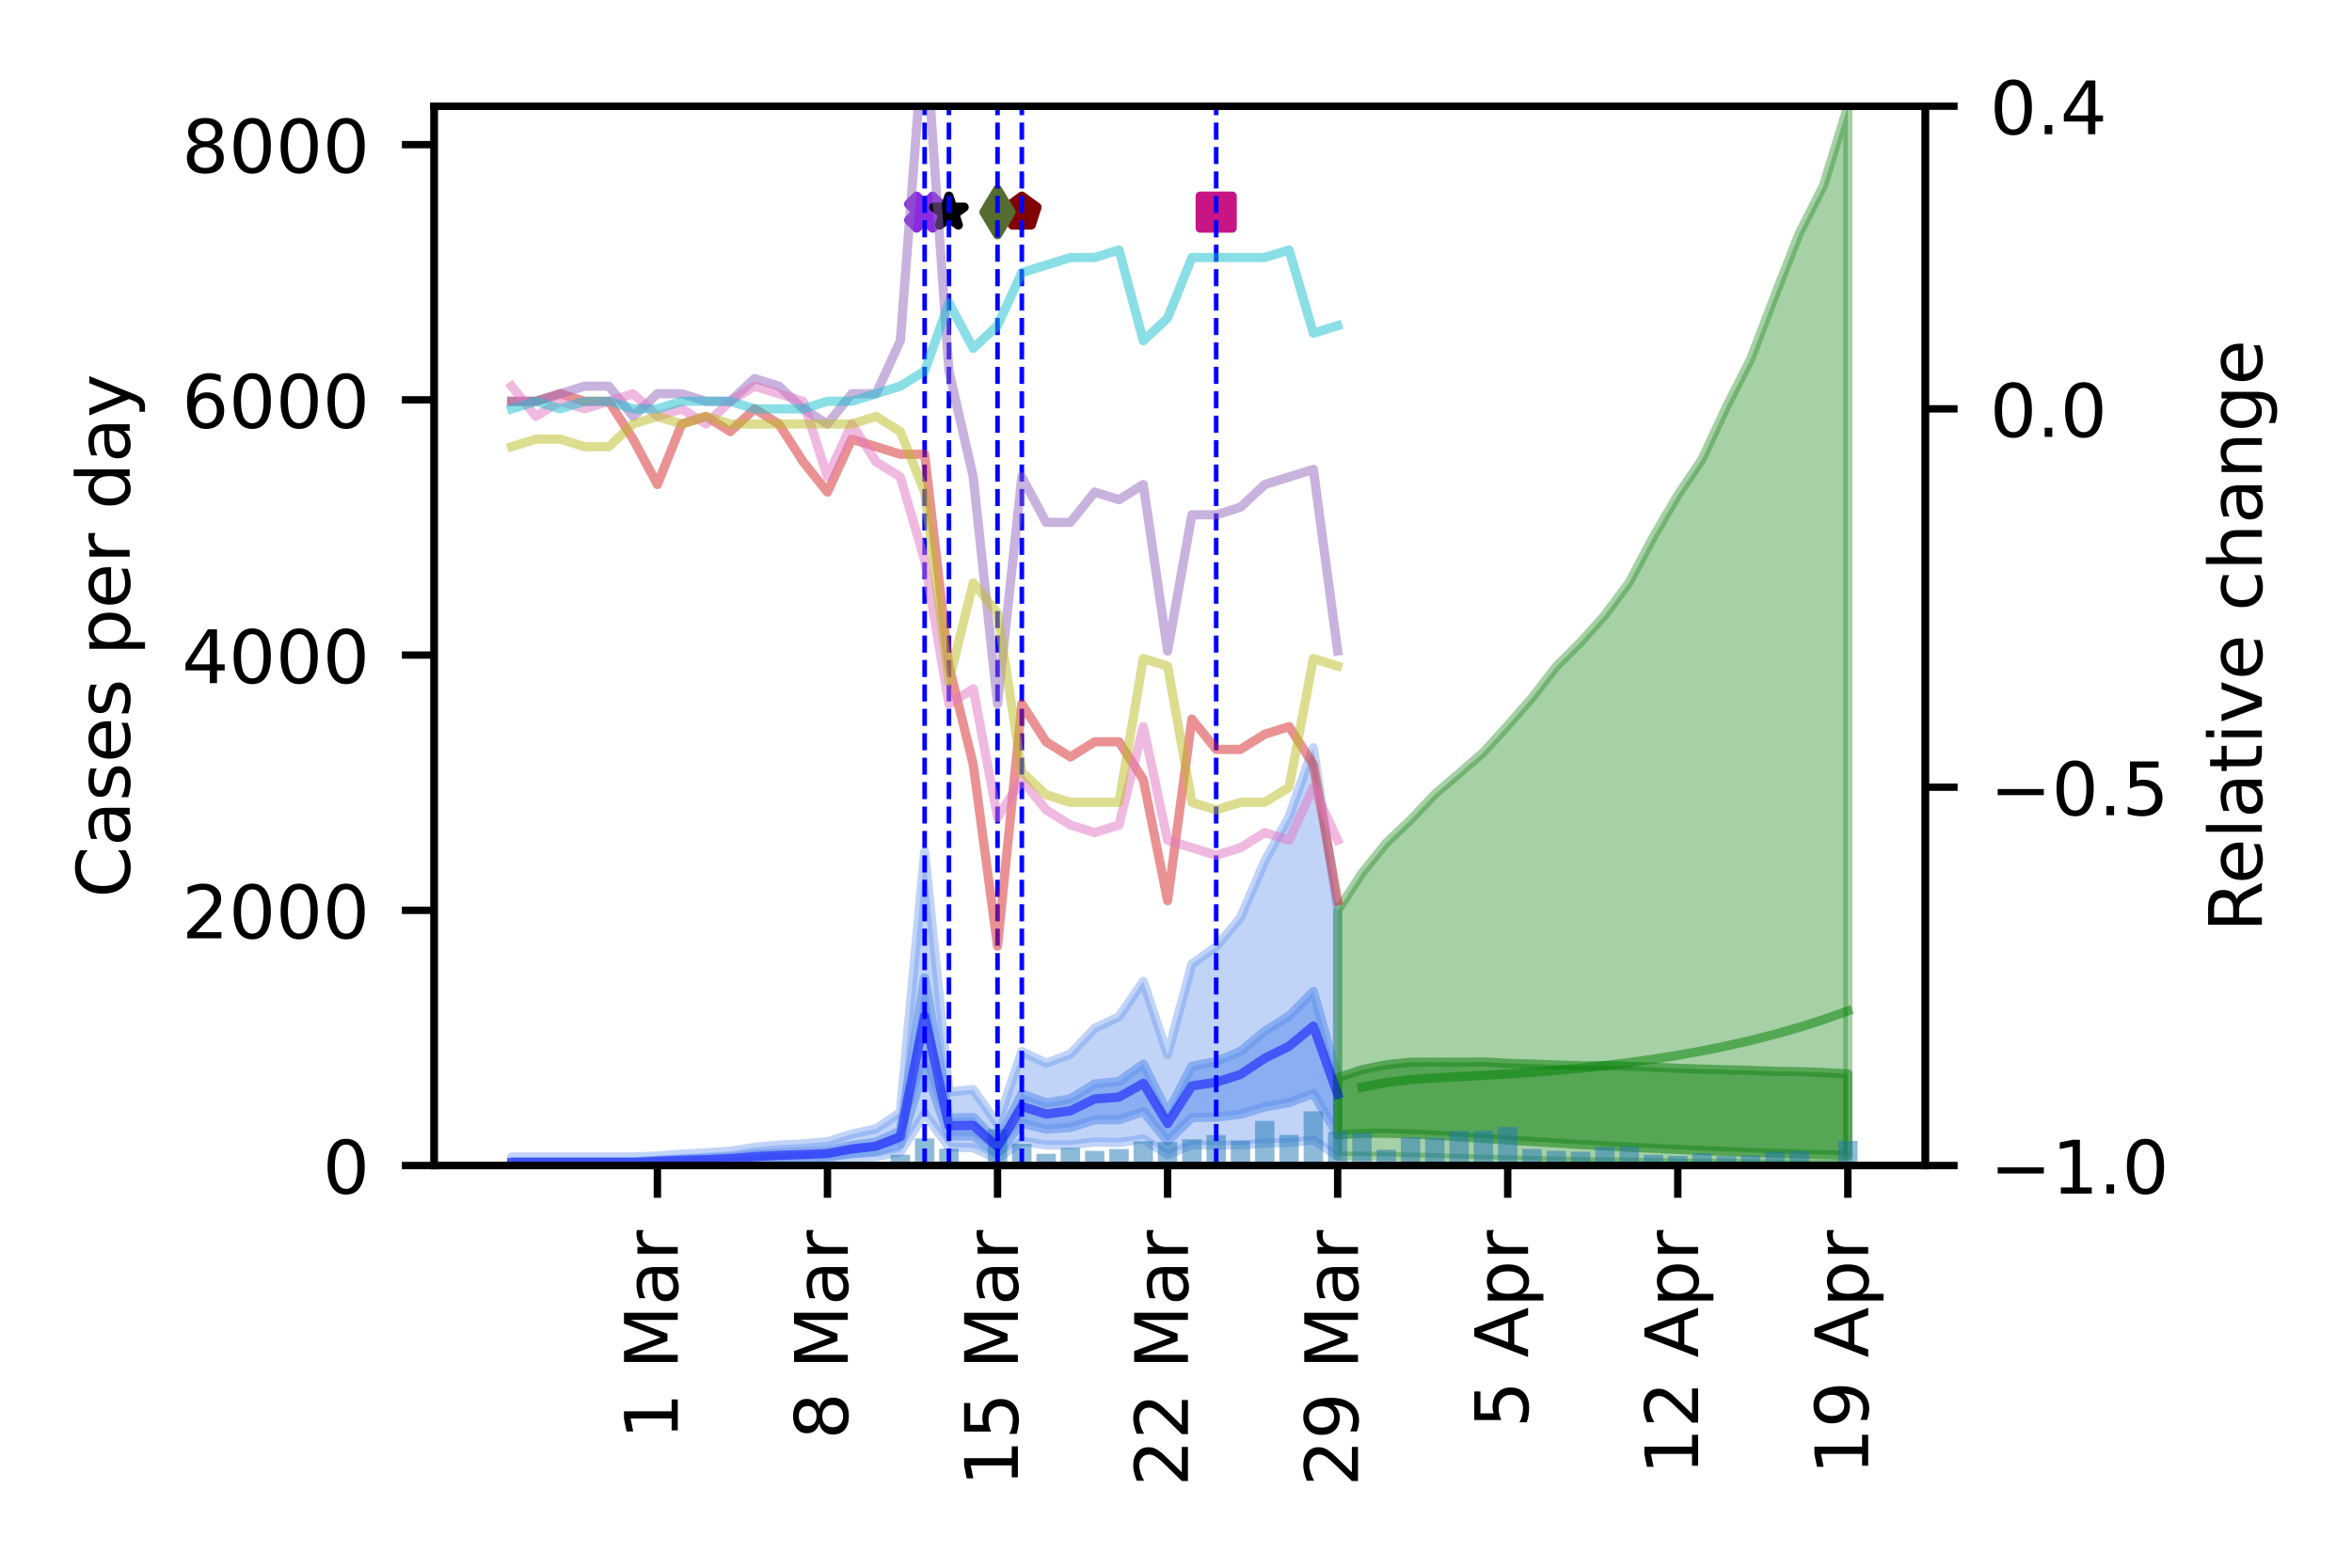 <?xml version="1.0" encoding="utf-8" standalone="no"?>
<!DOCTYPE svg PUBLIC "-//W3C//DTD SVG 1.1//EN"
  "http://www.w3.org/Graphics/SVG/1.1/DTD/svg11.dtd">
<!-- Created with matplotlib (https://matplotlib.org/) -->
<svg height="170.079pt" version="1.1" viewBox="0 0 255.118 170.079" width="255.118pt" xmlns="http://www.w3.org/2000/svg" xmlns:xlink="http://www.w3.org/1999/xlink">
 <defs>
  <style type="text/css">
*{stroke-linecap:butt;stroke-linejoin:round;}
  </style>
 </defs>
 <g id="figure_1">
  <g id="patch_1">
   <path d="M 0 170.079 
L 255.118 170.079 
L 255.118 0 
L 0 0 
z
" style="fill:#ffffff;"/>
  </g>
  <g id="axes_1">
   <g id="patch_2">
    <path d="M 47.09 126.449 
L 208.838 126.449 
L 208.838 11.52 
L 47.09 11.52 
z
" style="fill:#ffffff;"/>
   </g>
   <g id="PolyCollection_1">
    <defs>
     <path d="M 55.496 -44.555 
L 55.496 -43.704 
L 58.131 -43.704 
L 60.767 -43.704 
L 63.402 -43.704 
L 66.037 -43.704 
L 68.672 -43.704 
L 71.307 -43.774 
L 73.943 -43.807 
L 76.578 -43.84 
L 79.213 -43.892 
L 81.848 -43.997 
L 84.483 -44.068 
L 87.119 -44.121 
L 89.754 -44.185 
L 92.389 -44.43 
L 95.024 -44.586 
L 97.659 -45.104 
L 100.295 -49.28 
L 102.93 -45.627 
L 105.565 -45.564 
L 108.2 -44.373 
L 110.835 -46.272 
L 113.47 -45.857 
L 116.106 -45.862 
L 118.741 -46.196 
L 121.376 -46.116 
L 124.011 -46.519 
L 126.646 -44.805 
L 129.282 -45.881 
L 131.917 -45.835 
L 134.552 -45.864 
L 137.187 -46.064 
L 139.822 -46.105 
L 142.458 -46.401 
L 145.093 -44.649 
L 145.093 -71.281 
L 145.093 -71.281 
L 142.458 -88.942 
L 139.822 -81.479 
L 137.187 -76.646 
L 134.552 -70.524 
L 131.917 -67.367 
L 129.282 -65.479 
L 126.646 -55.665 
L 124.011 -63.612 
L 121.376 -59.77 
L 118.741 -58.521 
L 116.106 -55.723 
L 113.47 -54.736 
L 110.835 -55.994 
L 108.2 -48.138 
L 105.565 -51.871 
L 102.93 -51.606 
L 100.295 -77.644 
L 97.659 -49.387 
L 95.024 -47.621 
L 92.389 -47.044 
L 89.754 -46.213 
L 87.119 -45.976 
L 84.483 -45.852 
L 81.848 -45.598 
L 79.213 -45.18 
L 76.578 -45.009 
L 73.943 -44.86 
L 71.307 -44.661 
L 68.672 -44.555 
L 66.037 -44.555 
L 63.402 -44.555 
L 60.767 -44.555 
L 58.131 -44.555 
L 55.496 -44.555 
z
" id="m2692332713" style="stroke:#6495ed;stroke-opacity:0.4;"/>
    </defs>
    <g clip-path="url(#pfe1618a39c)">
     <use style="fill:#6495ed;fill-opacity:0.4;stroke:#6495ed;stroke-opacity:0.4;" x="0" xlink:href="#m2692332713" y="170.079"/>
    </g>
   </g>
   <g id="PolyCollection_2">
    <defs>
     <path d="M 55.496 -44.04 
L 55.496 -43.803 
L 58.131 -43.803 
L 60.767 -43.803 
L 63.402 -43.803 
L 66.037 -43.803 
L 68.672 -43.803 
L 71.307 -43.918 
L 73.943 -43.979 
L 76.578 -44.035 
L 79.213 -44.119 
L 81.848 -44.291 
L 84.483 -44.398 
L 87.119 -44.468 
L 89.754 -44.564 
L 92.389 -44.929 
L 95.024 -45.155 
L 97.659 -45.952 
L 100.295 -54.375 
L 102.93 -46.844 
L 105.565 -46.839 
L 108.2 -44.989 
L 110.835 -48.235 
L 113.47 -47.573 
L 116.106 -47.761 
L 118.741 -48.591 
L 121.376 -48.585 
L 124.011 -49.503 
L 126.646 -46.262 
L 129.282 -48.834 
L 131.917 -48.883 
L 134.552 -49.191 
L 137.187 -49.99 
L 139.822 -50.445 
L 142.458 -51.439 
L 145.093 -46.972 
L 145.093 -53.14 
L 145.093 -53.14 
L 142.458 -62.518 
L 139.822 -59.847 
L 137.187 -58.211 
L 134.552 -56.013 
L 131.917 -54.933 
L 129.282 -54.401 
L 126.646 -49.335 
L 124.011 -54.642 
L 121.376 -52.745 
L 118.741 -52.488 
L 116.106 -50.867 
L 113.47 -50.426 
L 110.835 -51.396 
L 108.2 -46.132 
L 105.565 -48.85 
L 102.93 -48.768 
L 100.295 -63.998 
L 97.659 -47.371 
L 95.024 -46.165 
L 92.389 -45.812 
L 89.754 -45.237 
L 87.119 -45.096 
L 84.483 -44.989 
L 81.848 -44.828 
L 79.213 -44.548 
L 76.578 -44.411 
L 73.943 -44.316 
L 71.307 -44.2 
L 68.672 -44.04 
L 66.037 -44.04 
L 63.402 -44.04 
L 60.767 -44.04 
L 58.131 -44.04 
L 55.496 -44.04 
z
" id="m8f0308d615" style="stroke:#6495ed;stroke-opacity:0.6;"/>
    </defs>
    <g clip-path="url(#pfe1618a39c)">
     <use style="fill:#6495ed;fill-opacity:0.6;stroke:#6495ed;stroke-opacity:0.6;" x="0" xlink:href="#m8f0308d615" y="170.079"/>
    </g>
   </g>
   <g id="PolyCollection_3">
    <defs>
     <path d="M 145.093 -71.281 
L 145.093 -44.649 
L 147.728 -44.647 
L 150.363 -44.615 
L 152.998 -44.548 
L 155.634 -44.475 
L 158.269 -44.397 
L 160.904 -44.315 
L 163.539 -44.245 
L 166.174 -44.177 
L 168.81 -44.116 
L 171.445 -44.068 
L 174.08 -44.024 
L 176.715 -43.978 
L 179.35 -43.937 
L 181.986 -43.901 
L 184.621 -43.871 
L 187.256 -43.845 
L 189.891 -43.822 
L 192.526 -43.802 
L 195.161 -43.783 
L 197.797 -43.767 
L 200.432 -43.751 
L 200.432 -158.559 
L 200.432 -158.559 
L 197.797 -149.953 
L 195.161 -144.751 
L 192.526 -138.017 
L 189.891 -131.113 
L 187.256 -125.925 
L 184.621 -120.259 
L 181.986 -116.353 
L 179.35 -111.847 
L 176.715 -106.888 
L 174.08 -103.342 
L 171.445 -100.402 
L 168.81 -97.77 
L 166.174 -94.364 
L 163.539 -91.356 
L 160.904 -88.459 
L 158.269 -86.162 
L 155.634 -83.906 
L 152.998 -81.123 
L 150.363 -78.615 
L 147.728 -75.351 
L 145.093 -71.281 
z
" id="mdddee5dadf" style="stroke:#228b22;stroke-opacity:0.4;"/>
    </defs>
    <g clip-path="url(#pfe1618a39c)">
     <use style="fill:#228b22;fill-opacity:0.4;stroke:#228b22;stroke-opacity:0.4;" x="0" xlink:href="#mdddee5dadf" y="170.079"/>
    </g>
   </g>
   <g id="PolyCollection_4">
    <defs>
     <path d="M 145.093 -53.14 
L 145.093 -46.972 
L 147.728 -47.117 
L 150.363 -47.14 
L 152.998 -47.063 
L 155.634 -46.925 
L 158.269 -46.755 
L 160.904 -46.582 
L 163.539 -46.4 
L 166.174 -46.235 
L 168.81 -46.078 
L 171.445 -45.913 
L 174.08 -45.773 
L 176.715 -45.628 
L 179.35 -45.501 
L 181.986 -45.379 
L 184.621 -45.26 
L 187.256 -45.158 
L 189.891 -45.052 
L 192.526 -44.96 
L 195.161 -44.886 
L 197.797 -44.811 
L 200.432 -44.733 
L 200.432 -53.576 
L 200.432 -53.576 
L 197.797 -53.719 
L 195.161 -53.822 
L 192.526 -53.847 
L 189.891 -53.949 
L 187.256 -54.021 
L 184.621 -54.09 
L 181.986 -54.177 
L 179.35 -54.302 
L 176.715 -54.393 
L 174.08 -54.472 
L 171.445 -54.456 
L 168.81 -54.537 
L 166.174 -54.632 
L 163.539 -54.714 
L 160.904 -54.869 
L 158.269 -54.834 
L 155.634 -54.845 
L 152.998 -54.833 
L 150.363 -54.562 
L 147.728 -54.023 
L 145.093 -53.14 
z
" id="m2912499ece" style="stroke:#228b22;stroke-opacity:0.6;"/>
    </defs>
    <g clip-path="url(#pfe1618a39c)">
     <use style="fill:#228b22;fill-opacity:0.6;stroke:#228b22;stroke-opacity:0.6;" x="0" xlink:href="#m2912499ece" y="170.079"/>
    </g>
   </g>
   <g id="PathCollection_1">
    <defs>
     <path d="M -0.866 1.732 
L 0 0.866 
L 0.866 1.732 
L 1.732 0.866 
L 0.866 0 
L 1.732 -0.866 
L 0.866 -1.732 
L 0 -0.866 
L -0.866 -1.732 
L -1.732 -0.866 
L -0.866 0 
L -1.732 0.866 
z
" id="mbd30b671eb" style="stroke:#8a2be2;"/>
    </defs>
    <g clip-path="url(#pfe1618a39c)">
     <use style="fill:#8a2be2;stroke:#8a2be2;" x="100.295" xlink:href="#mbd30b671eb" y="23.013"/>
    </g>
   </g>
   <g id="PathCollection_2">
    <defs>
     <path d="M 0 -1.732 
L -0.389 -0.535 
L -1.647 -0.535 
L -0.629 0.204 
L -1.018 1.401 
L -0 0.662 
L 1.018 1.401 
L 0.629 0.204 
L 1.647 -0.535 
L 0.389 -0.535 
z
" id="mae93df83f5" style="stroke:#000000;"/>
    </defs>
    <g clip-path="url(#pfe1618a39c)">
     <use style="stroke:#000000;" x="102.93" xlink:href="#mae93df83f5" y="23.013"/>
    </g>
   </g>
   <g id="PathCollection_3">
    <defs>
     <path d="M -1.732 1.732 
L 1.732 1.732 
L 1.732 -1.732 
L -1.732 -1.732 
z
" id="me7431a7b9d" style="stroke:#c71585;"/>
    </defs>
    <g clip-path="url(#pfe1618a39c)">
     <use style="fill:#c71585;stroke:#c71585;" x="131.917" xlink:href="#me7431a7b9d" y="23.013"/>
    </g>
   </g>
   <g id="PathCollection_4">
    <defs>
     <path d="M 0 -1.732 
L -1.647 -0.535 
L -1.018 1.401 
L 1.018 1.401 
L 1.647 -0.535 
z
" id="mf261ecd3a5" style="stroke:#800000;"/>
    </defs>
    <g clip-path="url(#pfe1618a39c)">
     <use style="fill:#800000;stroke:#800000;" x="110.835" xlink:href="#mf261ecd3a5" y="23.013"/>
    </g>
   </g>
   <g id="PathCollection_5">
    <defs>
     <path d="M -0 2.449 
L 1.47 0 
L 0 -2.449 
L -1.47 -0 
z
" id="m358427dfa4" style="stroke:#556b2f;"/>
    </defs>
    <g clip-path="url(#pfe1618a39c)">
     <use style="fill:#556b2f;stroke:#556b2f;" x="108.2" xlink:href="#m358427dfa4" y="23.013"/>
    </g>
   </g>
   <g id="patch_3">
    <path clip-path="url(#pfe1618a39c)" d="M 54.442 126.449 
L 56.55 126.449 
L 56.55 126.449 
L 54.442 126.449 
z
" style="fill:#1f77b4;opacity:0.5;"/>
   </g>
   <g id="patch_4">
    <path clip-path="url(#pfe1618a39c)" d="M 57.077 126.449 
L 59.186 126.449 
L 59.186 126.449 
L 57.077 126.449 
z
" style="fill:#1f77b4;opacity:0.5;"/>
   </g>
   <g id="patch_5">
    <path clip-path="url(#pfe1618a39c)" d="M 59.713 126.449 
L 61.821 126.449 
L 61.821 126.449 
L 59.713 126.449 
z
" style="fill:#1f77b4;opacity:0.5;"/>
   </g>
   <g id="patch_6">
    <path clip-path="url(#pfe1618a39c)" d="M 62.348 126.449 
L 64.456 126.449 
L 64.456 126.435 
L 62.348 126.435 
z
" style="fill:#1f77b4;opacity:0.5;"/>
   </g>
   <g id="patch_7">
    <path clip-path="url(#pfe1618a39c)" d="M 64.983 126.449 
L 67.091 126.449 
L 67.091 126.407 
L 64.983 126.407 
z
" style="fill:#1f77b4;opacity:0.5;"/>
   </g>
   <g id="patch_8">
    <path clip-path="url(#pfe1618a39c)" d="M 67.618 126.449 
L 69.726 126.449 
L 69.726 126.421 
L 67.618 126.421 
z
" style="fill:#1f77b4;opacity:0.5;"/>
   </g>
   <g id="patch_9">
    <path clip-path="url(#pfe1618a39c)" d="M 70.253 126.449 
L 72.361 126.449 
L 72.361 126.324 
L 70.253 126.324 
z
" style="fill:#1f77b4;opacity:0.5;"/>
   </g>
   <g id="patch_10">
    <path clip-path="url(#pfe1618a39c)" d="M 72.889 126.449 
L 74.997 126.449 
L 74.997 126.393 
L 72.889 126.393 
z
" style="fill:#1f77b4;opacity:0.5;"/>
   </g>
   <g id="patch_11">
    <path clip-path="url(#pfe1618a39c)" d="M 75.524 126.449 
L 77.632 126.449 
L 77.632 126.366 
L 75.524 126.366 
z
" style="fill:#1f77b4;opacity:0.5;"/>
   </g>
   <g id="patch_12">
    <path clip-path="url(#pfe1618a39c)" d="M 78.159 126.449 
L 80.267 126.449 
L 80.267 126.338 
L 78.159 126.338 
z
" style="fill:#1f77b4;opacity:0.5;"/>
   </g>
   <g id="patch_13">
    <path clip-path="url(#pfe1618a39c)" d="M 80.794 126.449 
L 82.902 126.449 
L 82.902 126.13 
L 80.794 126.13 
z
" style="fill:#1f77b4;opacity:0.5;"/>
   </g>
   <g id="patch_14">
    <path clip-path="url(#pfe1618a39c)" d="M 83.429 126.449 
L 85.537 126.449 
L 85.537 126.033 
L 83.429 126.033 
z
" style="fill:#1f77b4;opacity:0.5;"/>
   </g>
   <g id="patch_15">
    <path clip-path="url(#pfe1618a39c)" d="M 86.064 126.449 
L 88.173 126.449 
L 88.173 126.075 
L 86.064 126.075 
z
" style="fill:#1f77b4;opacity:0.5;"/>
   </g>
   <g id="patch_16">
    <path clip-path="url(#pfe1618a39c)" d="M 88.7 126.449 
L 90.808 126.449 
L 90.808 125.978 
L 88.7 125.978 
z
" style="fill:#1f77b4;opacity:0.5;"/>
   </g>
   <g id="patch_17">
    <path clip-path="url(#pfe1618a39c)" d="M 91.335 126.449 
L 93.443 126.449 
L 93.443 126.144 
L 91.335 126.144 
z
" style="fill:#1f77b4;opacity:0.5;"/>
   </g>
   <g id="patch_18">
    <path clip-path="url(#pfe1618a39c)" d="M 93.97 126.449 
L 96.078 126.449 
L 96.078 126.13 
L 93.97 126.13 
z
" style="fill:#1f77b4;opacity:0.5;"/>
   </g>
   <g id="patch_19">
    <path clip-path="url(#pfe1618a39c)" d="M 96.605 126.449 
L 98.713 126.449 
L 98.713 125.272 
L 96.605 125.272 
z
" style="fill:#1f77b4;opacity:0.5;"/>
   </g>
   <g id="patch_20">
    <path clip-path="url(#pfe1618a39c)" d="M 99.24 126.449 
L 101.349 126.449 
L 101.349 123.514 
L 99.24 123.514 
z
" style="fill:#1f77b4;opacity:0.5;"/>
   </g>
   <g id="patch_21">
    <path clip-path="url(#pfe1618a39c)" d="M 101.876 126.449 
L 103.984 126.449 
L 103.984 124.621 
L 101.876 124.621 
z
" style="fill:#1f77b4;opacity:0.5;"/>
   </g>
   <g id="patch_22">
    <path clip-path="url(#pfe1618a39c)" d="M 104.511 126.449 
L 106.619 126.449 
L 106.619 126.449 
L 104.511 126.449 
z
" style="fill:#1f77b4;opacity:0.5;"/>
   </g>
   <g id="patch_23">
    <path clip-path="url(#pfe1618a39c)" d="M 107.146 126.449 
L 109.254 126.449 
L 109.254 122.489 
L 107.146 122.489 
z
" style="fill:#1f77b4;opacity:0.5;"/>
   </g>
   <g id="patch_24">
    <path clip-path="url(#pfe1618a39c)" d="M 109.781 126.449 
L 111.889 126.449 
L 111.889 124.095 
L 109.781 124.095 
z
" style="fill:#1f77b4;opacity:0.5;"/>
   </g>
   <g id="patch_25">
    <path clip-path="url(#pfe1618a39c)" d="M 112.416 126.449 
L 114.525 126.449 
L 114.525 125.175 
L 112.416 125.175 
z
" style="fill:#1f77b4;opacity:0.5;"/>
   </g>
   <g id="patch_26">
    <path clip-path="url(#pfe1618a39c)" d="M 115.052 126.449 
L 117.16 126.449 
L 117.16 124.524 
L 115.052 124.524 
z
" style="fill:#1f77b4;opacity:0.5;"/>
   </g>
   <g id="patch_27">
    <path clip-path="url(#pfe1618a39c)" d="M 117.687 126.449 
L 119.795 126.449 
L 119.795 124.857 
L 117.687 124.857 
z
" style="fill:#1f77b4;opacity:0.5;"/>
   </g>
   <g id="patch_28">
    <path clip-path="url(#pfe1618a39c)" d="M 120.322 126.449 
L 122.43 126.449 
L 122.43 124.663 
L 120.322 124.663 
z
" style="fill:#1f77b4;opacity:0.5;"/>
   </g>
   <g id="patch_29">
    <path clip-path="url(#pfe1618a39c)" d="M 122.957 126.449 
L 125.065 126.449 
L 125.065 123.818 
L 122.957 123.818 
z
" style="fill:#1f77b4;opacity:0.5;"/>
   </g>
   <g id="patch_30">
    <path clip-path="url(#pfe1618a39c)" d="M 125.592 126.449 
L 127.701 126.449 
L 127.701 123.901 
L 125.592 123.901 
z
" style="fill:#1f77b4;opacity:0.5;"/>
   </g>
   <g id="patch_31">
    <path clip-path="url(#pfe1618a39c)" d="M 128.228 126.449 
L 130.336 126.449 
L 130.336 123.597 
L 128.228 123.597 
z
" style="fill:#1f77b4;opacity:0.5;"/>
   </g>
   <g id="patch_32">
    <path clip-path="url(#pfe1618a39c)" d="M 130.863 126.449 
L 132.971 126.449 
L 132.971 123.14 
L 130.863 123.14 
z
" style="fill:#1f77b4;opacity:0.5;"/>
   </g>
   <g id="patch_33">
    <path clip-path="url(#pfe1618a39c)" d="M 133.498 126.449 
L 135.606 126.449 
L 135.606 123.749 
L 133.498 123.749 
z
" style="fill:#1f77b4;opacity:0.5;"/>
   </g>
   <g id="patch_34">
    <path clip-path="url(#pfe1618a39c)" d="M 136.133 126.449 
L 138.241 126.449 
L 138.241 121.603 
L 136.133 121.603 
z
" style="fill:#1f77b4;opacity:0.5;"/>
   </g>
   <g id="patch_35">
    <path clip-path="url(#pfe1618a39c)" d="M 138.768 126.449 
L 140.876 126.449 
L 140.876 123.126 
L 138.768 123.126 
z
" style="fill:#1f77b4;opacity:0.5;"/>
   </g>
   <g id="patch_36">
    <path clip-path="url(#pfe1618a39c)" d="M 141.404 126.449 
L 143.512 126.449 
L 143.512 120.565 
L 141.404 120.565 
z
" style="fill:#1f77b4;opacity:0.5;"/>
   </g>
   <g id="patch_37">
    <path clip-path="url(#pfe1618a39c)" d="M 144.039 126.449 
L 146.147 126.449 
L 146.147 122.794 
L 144.039 122.794 
z
" style="fill:#1f77b4;opacity:0.5;"/>
   </g>
   <g id="patch_38">
    <path clip-path="url(#pfe1618a39c)" d="M 146.674 126.449 
L 148.782 126.449 
L 148.782 122.891 
L 146.674 122.891 
z
" style="fill:#1f77b4;opacity:0.5;"/>
   </g>
   <g id="patch_39">
    <path clip-path="url(#pfe1618a39c)" d="M 149.309 126.449 
L 151.417 126.449 
L 151.417 124.732 
L 149.309 124.732 
z
" style="fill:#1f77b4;opacity:0.5;"/>
   </g>
   <g id="patch_40">
    <path clip-path="url(#pfe1618a39c)" d="M 151.944 126.449 
L 154.052 126.449 
L 154.052 123.389 
L 151.944 123.389 
z
" style="fill:#1f77b4;opacity:0.5;"/>
   </g>
   <g id="patch_41">
    <path clip-path="url(#pfe1618a39c)" d="M 154.579 126.449 
L 156.688 126.449 
L 156.688 123.431 
L 154.579 123.431 
z
" style="fill:#1f77b4;opacity:0.5;"/>
   </g>
   <g id="patch_42">
    <path clip-path="url(#pfe1618a39c)" d="M 157.215 126.449 
L 159.323 126.449 
L 159.323 122.711 
L 157.215 122.711 
z
" style="fill:#1f77b4;opacity:0.5;"/>
   </g>
   <g id="patch_43">
    <path clip-path="url(#pfe1618a39c)" d="M 159.85 126.449 
L 161.958 126.449 
L 161.958 122.669 
L 159.85 122.669 
z
" style="fill:#1f77b4;opacity:0.5;"/>
   </g>
   <g id="patch_44">
    <path clip-path="url(#pfe1618a39c)" d="M 162.485 126.449 
L 164.593 126.449 
L 164.593 122.268 
L 162.485 122.268 
z
" style="fill:#1f77b4;opacity:0.5;"/>
   </g>
   <g id="patch_45">
    <path clip-path="url(#pfe1618a39c)" d="M 165.12 126.449 
L 167.228 126.449 
L 167.228 124.649 
L 165.12 124.649 
z
" style="fill:#1f77b4;opacity:0.5;"/>
   </g>
   <g id="patch_46">
    <path clip-path="url(#pfe1618a39c)" d="M 167.755 126.449 
L 169.864 126.449 
L 169.864 124.857 
L 167.755 124.857 
z
" style="fill:#1f77b4;opacity:0.5;"/>
   </g>
   <g id="patch_47">
    <path clip-path="url(#pfe1618a39c)" d="M 170.391 126.449 
L 172.499 126.449 
L 172.499 124.954 
L 170.391 124.954 
z
" style="fill:#1f77b4;opacity:0.5;"/>
   </g>
   <g id="patch_48">
    <path clip-path="url(#pfe1618a39c)" d="M 173.026 126.449 
L 175.134 126.449 
L 175.134 124.414 
L 173.026 124.414 
z
" style="fill:#1f77b4;opacity:0.5;"/>
   </g>
   <g id="patch_49">
    <path clip-path="url(#pfe1618a39c)" d="M 175.661 126.449 
L 177.769 126.449 
L 177.769 124.372 
L 175.661 124.372 
z
" style="fill:#1f77b4;opacity:0.5;"/>
   </g>
   <g id="patch_50">
    <path clip-path="url(#pfe1618a39c)" d="M 178.296 126.449 
L 180.404 126.449 
L 180.404 125.286 
L 178.296 125.286 
z
" style="fill:#1f77b4;opacity:0.5;"/>
   </g>
   <g id="patch_51">
    <path clip-path="url(#pfe1618a39c)" d="M 180.931 126.449 
L 183.04 126.449 
L 183.04 125.397 
L 180.931 125.397 
z
" style="fill:#1f77b4;opacity:0.5;"/>
   </g>
   <g id="patch_52">
    <path clip-path="url(#pfe1618a39c)" d="M 183.567 126.449 
L 185.675 126.449 
L 185.675 125.134 
L 183.567 125.134 
z
" style="fill:#1f77b4;opacity:0.5;"/>
   </g>
   <g id="patch_53">
    <path clip-path="url(#pfe1618a39c)" d="M 186.202 126.449 
L 188.31 126.449 
L 188.31 125.438 
L 186.202 125.438 
z
" style="fill:#1f77b4;opacity:0.5;"/>
   </g>
   <g id="patch_54">
    <path clip-path="url(#pfe1618a39c)" d="M 188.837 126.449 
L 190.945 126.449 
L 190.945 125.369 
L 188.837 125.369 
z
" style="fill:#1f77b4;opacity:0.5;"/>
   </g>
   <g id="patch_55">
    <path clip-path="url(#pfe1618a39c)" d="M 191.472 126.449 
L 193.58 126.449 
L 193.58 124.912 
L 191.472 124.912 
z
" style="fill:#1f77b4;opacity:0.5;"/>
   </g>
   <g id="patch_56">
    <path clip-path="url(#pfe1618a39c)" d="M 194.107 126.449 
L 196.216 126.449 
L 196.216 124.87 
L 194.107 124.87 
z
" style="fill:#1f77b4;opacity:0.5;"/>
   </g>
   <g id="patch_57">
    <path clip-path="url(#pfe1618a39c)" d="M 196.743 126.449 
L 198.851 126.449 
L 198.851 126.449 
L 196.743 126.449 
z
" style="fill:#1f77b4;opacity:0.5;"/>
   </g>
   <g id="patch_58">
    <path clip-path="url(#pfe1618a39c)" d="M 199.378 126.449 
L 201.486 126.449 
L 201.486 123.777 
L 199.378 123.777 
z
" style="fill:#1f77b4;opacity:0.5;"/>
   </g>
   <g id="matplotlib.axis_1">
    <g id="xtick_1">
     <g id="line2d_1">
      <defs>
       <path d="M 0 0 
L 0 3.5 
" id="m956748d420" style="stroke:#000000;stroke-width:0.8;"/>
      </defs>
      <g>
       <use style="stroke:#000000;stroke-width:0.8;" x="200.432" xlink:href="#m956748d420" y="126.449"/>
      </g>
     </g>
     <g id="text_1">
      <!-- 19 Apr -->
      <defs>
       <path d="M 12.406 8.297 
L 28.516 8.297 
L 28.516 63.922 
L 10.984 60.406 
L 10.984 69.391 
L 28.422 72.906 
L 38.281 72.906 
L 38.281 8.297 
L 54.391 8.297 
L 54.391 0 
L 12.406 0 
z
" id="DejaVuSans-49"/>
       <path d="M 10.984 1.516 
L 10.984 10.5 
Q 14.703 8.734 18.5 7.812 
Q 22.312 6.891 25.984 6.891 
Q 35.75 6.891 40.891 13.453 
Q 46.047 20.016 46.781 33.406 
Q 43.953 29.203 39.594 26.953 
Q 35.25 24.703 29.984 24.703 
Q 19.047 24.703 12.672 31.312 
Q 6.297 37.938 6.297 49.422 
Q 6.297 60.641 12.938 67.422 
Q 19.578 74.219 30.609 74.219 
Q 43.266 74.219 49.922 64.516 
Q 56.594 54.828 56.594 36.375 
Q 56.594 19.141 48.406 8.859 
Q 40.234 -1.422 26.422 -1.422 
Q 22.703 -1.422 18.891 -0.688 
Q 15.094 0.047 10.984 1.516 
z
M 30.609 32.422 
Q 37.25 32.422 41.125 36.953 
Q 45.016 41.5 45.016 49.422 
Q 45.016 57.281 41.125 61.844 
Q 37.25 66.406 30.609 66.406 
Q 23.969 66.406 20.094 61.844 
Q 16.219 57.281 16.219 49.422 
Q 16.219 41.5 20.094 36.953 
Q 23.969 32.422 30.609 32.422 
z
" id="DejaVuSans-57"/>
       <path id="DejaVuSans-32"/>
       <path d="M 34.188 63.188 
L 20.797 26.906 
L 47.609 26.906 
z
M 28.609 72.906 
L 39.797 72.906 
L 67.578 0 
L 57.328 0 
L 50.688 18.703 
L 17.828 18.703 
L 11.188 0 
L 0.781 0 
z
" id="DejaVuSans-65"/>
       <path d="M 18.109 8.203 
L 18.109 -20.797 
L 9.078 -20.797 
L 9.078 54.688 
L 18.109 54.688 
L 18.109 46.391 
Q 20.953 51.266 25.266 53.625 
Q 29.594 56 35.594 56 
Q 45.562 56 51.781 48.094 
Q 58.016 40.188 58.016 27.297 
Q 58.016 14.406 51.781 6.484 
Q 45.562 -1.422 35.594 -1.422 
Q 29.594 -1.422 25.266 0.953 
Q 20.953 3.328 18.109 8.203 
z
M 48.688 27.297 
Q 48.688 37.203 44.609 42.844 
Q 40.531 48.484 33.406 48.484 
Q 26.266 48.484 22.188 42.844 
Q 18.109 37.203 18.109 27.297 
Q 18.109 17.391 22.188 11.75 
Q 26.266 6.109 33.406 6.109 
Q 40.531 6.109 44.609 11.75 
Q 48.688 17.391 48.688 27.297 
z
" id="DejaVuSans-112"/>
       <path d="M 41.109 46.297 
Q 39.594 47.172 37.812 47.578 
Q 36.031 48 33.891 48 
Q 26.266 48 22.188 43.047 
Q 18.109 38.094 18.109 28.812 
L 18.109 0 
L 9.078 0 
L 9.078 54.688 
L 18.109 54.688 
L 18.109 46.188 
Q 20.953 51.172 25.484 53.578 
Q 30.031 56 36.531 56 
Q 37.453 56 38.578 55.875 
Q 39.703 55.766 41.062 55.516 
z
" id="DejaVuSans-114"/>
      </defs>
      <g transform="translate(202.639 160.011)rotate(-90)scale(0.08 -0.08)">
       <use xlink:href="#DejaVuSans-49"/>
       <use x="63.623" xlink:href="#DejaVuSans-57"/>
       <use x="127.246" xlink:href="#DejaVuSans-32"/>
       <use x="159.033" xlink:href="#DejaVuSans-65"/>
       <use x="227.441" xlink:href="#DejaVuSans-112"/>
       <use x="290.918" xlink:href="#DejaVuSans-114"/>
      </g>
     </g>
    </g>
    <g id="xtick_2">
     <g id="line2d_2">
      <g>
       <use style="stroke:#000000;stroke-width:0.8;" x="181.986" xlink:href="#m956748d420" y="126.449"/>
      </g>
     </g>
     <g id="text_2">
      <!-- 12 Apr -->
      <defs>
       <path d="M 19.188 8.297 
L 53.609 8.297 
L 53.609 0 
L 7.328 0 
L 7.328 8.297 
Q 12.938 14.109 22.625 23.891 
Q 32.328 33.688 34.812 36.531 
Q 39.547 41.844 41.422 45.531 
Q 43.312 49.219 43.312 52.781 
Q 43.312 58.594 39.234 62.25 
Q 35.156 65.922 28.609 65.922 
Q 23.969 65.922 18.812 64.312 
Q 13.672 62.703 7.812 59.422 
L 7.812 69.391 
Q 13.766 71.781 18.938 73 
Q 24.125 74.219 28.422 74.219 
Q 39.75 74.219 46.484 68.547 
Q 53.219 62.891 53.219 53.422 
Q 53.219 48.922 51.531 44.891 
Q 49.859 40.875 45.406 35.406 
Q 44.188 33.984 37.641 27.219 
Q 31.109 20.453 19.188 8.297 
z
" id="DejaVuSans-50"/>
      </defs>
      <g transform="translate(184.193 160.011)rotate(-90)scale(0.08 -0.08)">
       <use xlink:href="#DejaVuSans-49"/>
       <use x="63.623" xlink:href="#DejaVuSans-50"/>
       <use x="127.246" xlink:href="#DejaVuSans-32"/>
       <use x="159.033" xlink:href="#DejaVuSans-65"/>
       <use x="227.441" xlink:href="#DejaVuSans-112"/>
       <use x="290.918" xlink:href="#DejaVuSans-114"/>
      </g>
     </g>
    </g>
    <g id="xtick_3">
     <g id="line2d_3">
      <g>
       <use style="stroke:#000000;stroke-width:0.8;" x="163.539" xlink:href="#m956748d420" y="126.449"/>
      </g>
     </g>
     <g id="text_3">
      <!-- 5 Apr -->
      <defs>
       <path d="M 10.797 72.906 
L 49.516 72.906 
L 49.516 64.594 
L 19.828 64.594 
L 19.828 46.734 
Q 21.969 47.469 24.109 47.828 
Q 26.266 48.188 28.422 48.188 
Q 40.625 48.188 47.75 41.5 
Q 54.891 34.812 54.891 23.391 
Q 54.891 11.625 47.562 5.094 
Q 40.234 -1.422 26.906 -1.422 
Q 22.312 -1.422 17.547 -0.641 
Q 12.797 0.141 7.719 1.703 
L 7.719 11.625 
Q 12.109 9.234 16.797 8.062 
Q 21.484 6.891 26.703 6.891 
Q 35.156 6.891 40.078 11.328 
Q 45.016 15.766 45.016 23.391 
Q 45.016 31 40.078 35.438 
Q 35.156 39.891 26.703 39.891 
Q 22.75 39.891 18.812 39.016 
Q 14.891 38.141 10.797 36.281 
z
" id="DejaVuSans-53"/>
      </defs>
      <g transform="translate(165.747 154.921)rotate(-90)scale(0.08 -0.08)">
       <use xlink:href="#DejaVuSans-53"/>
       <use x="63.623" xlink:href="#DejaVuSans-32"/>
       <use x="95.41" xlink:href="#DejaVuSans-65"/>
       <use x="163.818" xlink:href="#DejaVuSans-112"/>
       <use x="227.295" xlink:href="#DejaVuSans-114"/>
      </g>
     </g>
    </g>
    <g id="xtick_4">
     <g id="line2d_4">
      <g>
       <use style="stroke:#000000;stroke-width:0.8;" x="145.093" xlink:href="#m956748d420" y="126.449"/>
      </g>
     </g>
     <g id="text_4">
      <!-- 29 Mar -->
      <defs>
       <path d="M 9.812 72.906 
L 24.516 72.906 
L 43.109 23.297 
L 61.812 72.906 
L 76.516 72.906 
L 76.516 0 
L 66.891 0 
L 66.891 64.016 
L 48.094 14.016 
L 38.188 14.016 
L 19.391 64.016 
L 19.391 0 
L 9.812 0 
z
" id="DejaVuSans-77"/>
       <path d="M 34.281 27.484 
Q 23.391 27.484 19.188 25 
Q 14.984 22.516 14.984 16.5 
Q 14.984 11.719 18.141 8.906 
Q 21.297 6.109 26.703 6.109 
Q 34.188 6.109 38.703 11.406 
Q 43.219 16.703 43.219 25.484 
L 43.219 27.484 
z
M 52.203 31.203 
L 52.203 0 
L 43.219 0 
L 43.219 8.297 
Q 40.141 3.328 35.547 0.953 
Q 30.953 -1.422 24.312 -1.422 
Q 15.922 -1.422 10.953 3.297 
Q 6 8.016 6 15.922 
Q 6 25.141 12.172 29.828 
Q 18.359 34.516 30.609 34.516 
L 43.219 34.516 
L 43.219 35.406 
Q 43.219 41.609 39.141 45 
Q 35.062 48.391 27.688 48.391 
Q 23 48.391 18.547 47.266 
Q 14.109 46.141 10.016 43.891 
L 10.016 52.203 
Q 14.938 54.109 19.578 55.047 
Q 24.219 56 28.609 56 
Q 40.484 56 46.344 49.844 
Q 52.203 43.703 52.203 31.203 
z
" id="DejaVuSans-97"/>
      </defs>
      <g transform="translate(147.3 161.265)rotate(-90)scale(0.08 -0.08)">
       <use xlink:href="#DejaVuSans-50"/>
       <use x="63.623" xlink:href="#DejaVuSans-57"/>
       <use x="127.246" xlink:href="#DejaVuSans-32"/>
       <use x="159.033" xlink:href="#DejaVuSans-77"/>
       <use x="245.312" xlink:href="#DejaVuSans-97"/>
       <use x="306.592" xlink:href="#DejaVuSans-114"/>
      </g>
     </g>
    </g>
    <g id="xtick_5">
     <g id="line2d_5">
      <g>
       <use style="stroke:#000000;stroke-width:0.8;" x="126.646" xlink:href="#m956748d420" y="126.449"/>
      </g>
     </g>
     <g id="text_5">
      <!-- 22 Mar -->
      <g transform="translate(128.854 161.265)rotate(-90)scale(0.08 -0.08)">
       <use xlink:href="#DejaVuSans-50"/>
       <use x="63.623" xlink:href="#DejaVuSans-50"/>
       <use x="127.246" xlink:href="#DejaVuSans-32"/>
       <use x="159.033" xlink:href="#DejaVuSans-77"/>
       <use x="245.312" xlink:href="#DejaVuSans-97"/>
       <use x="306.592" xlink:href="#DejaVuSans-114"/>
      </g>
     </g>
    </g>
    <g id="xtick_6">
     <g id="line2d_6">
      <g>
       <use style="stroke:#000000;stroke-width:0.8;" x="108.2" xlink:href="#m956748d420" y="126.449"/>
      </g>
     </g>
     <g id="text_6">
      <!-- 15 Mar -->
      <g transform="translate(110.408 161.265)rotate(-90)scale(0.08 -0.08)">
       <use xlink:href="#DejaVuSans-49"/>
       <use x="63.623" xlink:href="#DejaVuSans-53"/>
       <use x="127.246" xlink:href="#DejaVuSans-32"/>
       <use x="159.033" xlink:href="#DejaVuSans-77"/>
       <use x="245.312" xlink:href="#DejaVuSans-97"/>
       <use x="306.592" xlink:href="#DejaVuSans-114"/>
      </g>
     </g>
    </g>
    <g id="xtick_7">
     <g id="line2d_7">
      <g>
       <use style="stroke:#000000;stroke-width:0.8;" x="89.754" xlink:href="#m956748d420" y="126.449"/>
      </g>
     </g>
     <g id="text_7">
      <!-- 8 Mar -->
      <defs>
       <path d="M 31.781 34.625 
Q 24.75 34.625 20.719 30.859 
Q 16.703 27.094 16.703 20.516 
Q 16.703 13.922 20.719 10.156 
Q 24.75 6.391 31.781 6.391 
Q 38.812 6.391 42.859 10.172 
Q 46.922 13.969 46.922 20.516 
Q 46.922 27.094 42.891 30.859 
Q 38.875 34.625 31.781 34.625 
z
M 21.922 38.812 
Q 15.578 40.375 12.031 44.719 
Q 8.5 49.078 8.5 55.328 
Q 8.5 64.062 14.719 69.141 
Q 20.953 74.219 31.781 74.219 
Q 42.672 74.219 48.875 69.141 
Q 55.078 64.062 55.078 55.328 
Q 55.078 49.078 51.531 44.719 
Q 48 40.375 41.703 38.812 
Q 48.828 37.156 52.797 32.312 
Q 56.781 27.484 56.781 20.516 
Q 56.781 9.906 50.312 4.234 
Q 43.844 -1.422 31.781 -1.422 
Q 19.734 -1.422 13.25 4.234 
Q 6.781 9.906 6.781 20.516 
Q 6.781 27.484 10.781 32.312 
Q 14.797 37.156 21.922 38.812 
z
M 18.312 54.391 
Q 18.312 48.734 21.844 45.562 
Q 25.391 42.391 31.781 42.391 
Q 38.141 42.391 41.719 45.562 
Q 45.312 48.734 45.312 54.391 
Q 45.312 60.062 41.719 63.234 
Q 38.141 66.406 31.781 66.406 
Q 25.391 66.406 21.844 63.234 
Q 18.312 60.062 18.312 54.391 
z
" id="DejaVuSans-56"/>
      </defs>
      <g transform="translate(91.961 156.175)rotate(-90)scale(0.08 -0.08)">
       <use xlink:href="#DejaVuSans-56"/>
       <use x="63.623" xlink:href="#DejaVuSans-32"/>
       <use x="95.41" xlink:href="#DejaVuSans-77"/>
       <use x="181.689" xlink:href="#DejaVuSans-97"/>
       <use x="242.969" xlink:href="#DejaVuSans-114"/>
      </g>
     </g>
    </g>
    <g id="xtick_8">
     <g id="line2d_8">
      <g>
       <use style="stroke:#000000;stroke-width:0.8;" x="71.307" xlink:href="#m956748d420" y="126.449"/>
      </g>
     </g>
     <g id="text_8">
      <!-- 1 Mar -->
      <g transform="translate(73.515 156.175)rotate(-90)scale(0.08 -0.08)">
       <use xlink:href="#DejaVuSans-49"/>
       <use x="63.623" xlink:href="#DejaVuSans-32"/>
       <use x="95.41" xlink:href="#DejaVuSans-77"/>
       <use x="181.689" xlink:href="#DejaVuSans-97"/>
       <use x="242.969" xlink:href="#DejaVuSans-114"/>
      </g>
     </g>
    </g>
   </g>
   <g id="matplotlib.axis_2">
    <g id="ytick_1">
     <g id="line2d_9">
      <defs>
       <path d="M 0 0 
L -3.5 0 
" id="m532250bdd0" style="stroke:#000000;stroke-width:0.8;"/>
      </defs>
      <g>
       <use style="stroke:#000000;stroke-width:0.8;" x="47.09" xlink:href="#m532250bdd0" y="126.449"/>
      </g>
     </g>
     <g id="text_9">
      <!-- 0 -->
      <defs>
       <path d="M 31.781 66.406 
Q 24.172 66.406 20.328 58.906 
Q 16.5 51.422 16.5 36.375 
Q 16.5 21.391 20.328 13.891 
Q 24.172 6.391 31.781 6.391 
Q 39.453 6.391 43.281 13.891 
Q 47.125 21.391 47.125 36.375 
Q 47.125 51.422 43.281 58.906 
Q 39.453 66.406 31.781 66.406 
z
M 31.781 74.219 
Q 44.047 74.219 50.516 64.516 
Q 56.984 54.828 56.984 36.375 
Q 56.984 17.969 50.516 8.266 
Q 44.047 -1.422 31.781 -1.422 
Q 19.531 -1.422 13.062 8.266 
Q 6.594 17.969 6.594 36.375 
Q 6.594 54.828 13.062 64.516 
Q 19.531 74.219 31.781 74.219 
z
" id="DejaVuSans-48"/>
      </defs>
      <g transform="translate(35 129.488)scale(0.08 -0.08)">
       <use xlink:href="#DejaVuSans-48"/>
      </g>
     </g>
    </g>
    <g id="ytick_2">
     <g id="line2d_10">
      <g>
       <use style="stroke:#000000;stroke-width:0.8;" x="47.09" xlink:href="#m532250bdd0" y="98.76"/>
      </g>
     </g>
     <g id="text_10">
      <!-- 2000 -->
      <g transform="translate(19.73 101.799)scale(0.08 -0.08)">
       <use xlink:href="#DejaVuSans-50"/>
       <use x="63.623" xlink:href="#DejaVuSans-48"/>
       <use x="127.246" xlink:href="#DejaVuSans-48"/>
       <use x="190.869" xlink:href="#DejaVuSans-48"/>
      </g>
     </g>
    </g>
    <g id="ytick_3">
     <g id="line2d_11">
      <g>
       <use style="stroke:#000000;stroke-width:0.8;" x="47.09" xlink:href="#m532250bdd0" y="71.07"/>
      </g>
     </g>
     <g id="text_11">
      <!-- 4000 -->
      <defs>
       <path d="M 37.797 64.312 
L 12.891 25.391 
L 37.797 25.391 
z
M 35.203 72.906 
L 47.609 72.906 
L 47.609 25.391 
L 58.016 25.391 
L 58.016 17.188 
L 47.609 17.188 
L 47.609 0 
L 37.797 0 
L 37.797 17.188 
L 4.891 17.188 
L 4.891 26.703 
z
" id="DejaVuSans-52"/>
      </defs>
      <g transform="translate(19.73 74.11)scale(0.08 -0.08)">
       <use xlink:href="#DejaVuSans-52"/>
       <use x="63.623" xlink:href="#DejaVuSans-48"/>
       <use x="127.246" xlink:href="#DejaVuSans-48"/>
       <use x="190.869" xlink:href="#DejaVuSans-48"/>
      </g>
     </g>
    </g>
    <g id="ytick_4">
     <g id="line2d_12">
      <g>
       <use style="stroke:#000000;stroke-width:0.8;" x="47.09" xlink:href="#m532250bdd0" y="43.381"/>
      </g>
     </g>
     <g id="text_12">
      <!-- 6000 -->
      <defs>
       <path d="M 33.016 40.375 
Q 26.375 40.375 22.484 35.828 
Q 18.609 31.297 18.609 23.391 
Q 18.609 15.531 22.484 10.953 
Q 26.375 6.391 33.016 6.391 
Q 39.656 6.391 43.531 10.953 
Q 47.406 15.531 47.406 23.391 
Q 47.406 31.297 43.531 35.828 
Q 39.656 40.375 33.016 40.375 
z
M 52.594 71.297 
L 52.594 62.312 
Q 48.875 64.062 45.094 64.984 
Q 41.312 65.922 37.594 65.922 
Q 27.828 65.922 22.672 59.328 
Q 17.531 52.734 16.797 39.406 
Q 19.672 43.656 24.016 45.922 
Q 28.375 48.188 33.594 48.188 
Q 44.578 48.188 50.953 41.516 
Q 57.328 34.859 57.328 23.391 
Q 57.328 12.156 50.688 5.359 
Q 44.047 -1.422 33.016 -1.422 
Q 20.359 -1.422 13.672 8.266 
Q 6.984 17.969 6.984 36.375 
Q 6.984 53.656 15.188 63.938 
Q 23.391 74.219 37.203 74.219 
Q 40.922 74.219 44.703 73.484 
Q 48.484 72.75 52.594 71.297 
z
" id="DejaVuSans-54"/>
      </defs>
      <g transform="translate(19.73 46.421)scale(0.08 -0.08)">
       <use xlink:href="#DejaVuSans-54"/>
       <use x="63.623" xlink:href="#DejaVuSans-48"/>
       <use x="127.246" xlink:href="#DejaVuSans-48"/>
       <use x="190.869" xlink:href="#DejaVuSans-48"/>
      </g>
     </g>
    </g>
    <g id="ytick_5">
     <g id="line2d_13">
      <g>
       <use style="stroke:#000000;stroke-width:0.8;" x="47.09" xlink:href="#m532250bdd0" y="15.692"/>
      </g>
     </g>
     <g id="text_13">
      <!-- 8000 -->
      <g transform="translate(19.73 18.731)scale(0.08 -0.08)">
       <use xlink:href="#DejaVuSans-56"/>
       <use x="63.623" xlink:href="#DejaVuSans-48"/>
       <use x="127.246" xlink:href="#DejaVuSans-48"/>
       <use x="190.869" xlink:href="#DejaVuSans-48"/>
      </g>
     </g>
    </g>
    <g id="text_14">
     <!-- Cases per day -->
     <defs>
      <path d="M 64.406 67.281 
L 64.406 56.891 
Q 59.422 61.531 53.781 63.812 
Q 48.141 66.109 41.797 66.109 
Q 29.297 66.109 22.656 58.469 
Q 16.016 50.828 16.016 36.375 
Q 16.016 21.969 22.656 14.328 
Q 29.297 6.688 41.797 6.688 
Q 48.141 6.688 53.781 8.984 
Q 59.422 11.281 64.406 15.922 
L 64.406 5.609 
Q 59.234 2.094 53.438 0.328 
Q 47.656 -1.422 41.219 -1.422 
Q 24.656 -1.422 15.125 8.703 
Q 5.609 18.844 5.609 36.375 
Q 5.609 53.953 15.125 64.078 
Q 24.656 74.219 41.219 74.219 
Q 47.75 74.219 53.531 72.484 
Q 59.328 70.75 64.406 67.281 
z
" id="DejaVuSans-67"/>
      <path d="M 44.281 53.078 
L 44.281 44.578 
Q 40.484 46.531 36.375 47.5 
Q 32.281 48.484 27.875 48.484 
Q 21.188 48.484 17.844 46.438 
Q 14.5 44.391 14.5 40.281 
Q 14.5 37.156 16.891 35.375 
Q 19.281 33.594 26.516 31.984 
L 29.594 31.297 
Q 39.156 29.25 43.188 25.516 
Q 47.219 21.781 47.219 15.094 
Q 47.219 7.469 41.188 3.016 
Q 35.156 -1.422 24.609 -1.422 
Q 20.219 -1.422 15.453 -0.562 
Q 10.688 0.297 5.422 2 
L 5.422 11.281 
Q 10.406 8.688 15.234 7.391 
Q 20.062 6.109 24.812 6.109 
Q 31.156 6.109 34.562 8.281 
Q 37.984 10.453 37.984 14.406 
Q 37.984 18.062 35.516 20.016 
Q 33.062 21.969 24.703 23.781 
L 21.578 24.516 
Q 13.234 26.266 9.516 29.906 
Q 5.812 33.547 5.812 39.891 
Q 5.812 47.609 11.281 51.797 
Q 16.75 56 26.812 56 
Q 31.781 56 36.172 55.266 
Q 40.578 54.547 44.281 53.078 
z
" id="DejaVuSans-115"/>
      <path d="M 56.203 29.594 
L 56.203 25.203 
L 14.891 25.203 
Q 15.484 15.922 20.484 11.062 
Q 25.484 6.203 34.422 6.203 
Q 39.594 6.203 44.453 7.469 
Q 49.312 8.734 54.109 11.281 
L 54.109 2.781 
Q 49.266 0.734 44.188 -0.344 
Q 39.109 -1.422 33.891 -1.422 
Q 20.797 -1.422 13.156 6.188 
Q 5.516 13.812 5.516 26.812 
Q 5.516 40.234 12.766 48.109 
Q 20.016 56 32.328 56 
Q 43.359 56 49.781 48.891 
Q 56.203 41.797 56.203 29.594 
z
M 47.219 32.234 
Q 47.125 39.594 43.094 43.984 
Q 39.062 48.391 32.422 48.391 
Q 24.906 48.391 20.391 44.141 
Q 15.875 39.891 15.188 32.172 
z
" id="DejaVuSans-101"/>
      <path d="M 45.406 46.391 
L 45.406 75.984 
L 54.391 75.984 
L 54.391 0 
L 45.406 0 
L 45.406 8.203 
Q 42.578 3.328 38.25 0.953 
Q 33.938 -1.422 27.875 -1.422 
Q 17.969 -1.422 11.734 6.484 
Q 5.516 14.406 5.516 27.297 
Q 5.516 40.188 11.734 48.094 
Q 17.969 56 27.875 56 
Q 33.938 56 38.25 53.625 
Q 42.578 51.266 45.406 46.391 
z
M 14.797 27.297 
Q 14.797 17.391 18.875 11.75 
Q 22.953 6.109 30.078 6.109 
Q 37.203 6.109 41.297 11.75 
Q 45.406 17.391 45.406 27.297 
Q 45.406 37.203 41.297 42.844 
Q 37.203 48.484 30.078 48.484 
Q 22.953 48.484 18.875 42.844 
Q 14.797 37.203 14.797 27.297 
z
" id="DejaVuSans-100"/>
      <path d="M 32.172 -5.078 
Q 28.375 -14.844 24.75 -17.812 
Q 21.141 -20.797 15.094 -20.797 
L 7.906 -20.797 
L 7.906 -13.281 
L 13.188 -13.281 
Q 16.891 -13.281 18.938 -11.516 
Q 21 -9.766 23.484 -3.219 
L 25.094 0.875 
L 2.984 54.688 
L 12.5 54.688 
L 29.594 11.922 
L 46.688 54.688 
L 56.203 54.688 
z
" id="DejaVuSans-121"/>
     </defs>
     <g transform="translate(14.066 97.403)rotate(-90)scale(0.08 -0.08)">
      <use xlink:href="#DejaVuSans-67"/>
      <use x="69.824" xlink:href="#DejaVuSans-97"/>
      <use x="131.104" xlink:href="#DejaVuSans-115"/>
      <use x="183.203" xlink:href="#DejaVuSans-101"/>
      <use x="244.727" xlink:href="#DejaVuSans-115"/>
      <use x="296.826" xlink:href="#DejaVuSans-32"/>
      <use x="328.613" xlink:href="#DejaVuSans-112"/>
      <use x="392.09" xlink:href="#DejaVuSans-101"/>
      <use x="453.613" xlink:href="#DejaVuSans-114"/>
      <use x="494.727" xlink:href="#DejaVuSans-32"/>
      <use x="526.514" xlink:href="#DejaVuSans-100"/>
      <use x="589.99" xlink:href="#DejaVuSans-97"/>
      <use x="651.27" xlink:href="#DejaVuSans-121"/>
     </g>
    </g>
   </g>
   <g id="line2d_14">
    <path clip-path="url(#pfe1618a39c)" d="M 55.496 126.123 
L 58.131 126.123 
L 60.767 126.123 
L 63.402 126.123 
L 66.037 126.123 
L 68.672 126.123 
L 71.307 125.994 
L 73.943 125.902 
L 76.578 125.823 
L 79.213 125.711 
L 81.848 125.48 
L 84.483 125.341 
L 87.119 125.255 
L 89.754 125.132 
L 92.389 124.651 
L 95.024 124.347 
L 97.659 123.323 
L 100.295 110.223 
L 102.93 122.147 
L 105.565 122.103 
L 108.2 124.408 
L 110.835 120.037 
L 113.47 120.863 
L 116.106 120.511 
L 118.741 119.22 
L 121.376 119.028 
L 124.011 117.532 
L 126.646 121.888 
L 129.282 117.81 
L 131.917 117.413 
L 134.552 116.569 
L 137.187 114.808 
L 139.822 113.502 
L 142.458 111.32 
L 145.093 118.718 
" style="fill:none;stroke:#0000ff;stroke-linecap:square;stroke-opacity:0.5;"/>
   </g>
   <g id="line2d_15">
    <path clip-path="url(#pfe1618a39c)" d="M 147.728 117.951 
L 150.363 117.436 
L 152.998 117.132 
L 155.634 116.945 
L 158.269 116.804 
L 160.904 116.67 
L 163.539 116.52 
L 166.174 116.344 
L 168.81 116.134 
L 171.445 115.889 
L 174.08 115.605 
L 176.715 115.279 
L 179.35 114.907 
L 181.986 114.486 
L 184.621 114.011 
L 187.256 113.477 
L 189.891 112.878 
L 192.526 112.207 
L 195.161 111.457 
L 197.797 110.618 
L 200.432 109.68 
" style="fill:none;stroke:#008000;stroke-linecap:square;stroke-opacity:0.5;"/>
   </g>
   <g id="line2d_16">
    <path clip-path="url(#pfe1618a39c)" d="M 100.295 126.449 
L 100.295 11.52 
" style="fill:none;stroke:#0000ff;stroke-dasharray:1.85,0.8;stroke-dashoffset:0;stroke-width:0.5;"/>
   </g>
   <g id="line2d_17">
    <path clip-path="url(#pfe1618a39c)" d="M 102.93 126.449 
L 102.93 11.52 
" style="fill:none;stroke:#0000ff;stroke-dasharray:1.85,0.8;stroke-dashoffset:0;stroke-width:0.5;"/>
   </g>
   <g id="line2d_18">
    <path clip-path="url(#pfe1618a39c)" d="M 131.917 126.449 
L 131.917 11.52 
" style="fill:none;stroke:#0000ff;stroke-dasharray:1.85,0.8;stroke-dashoffset:0;stroke-width:0.5;"/>
   </g>
   <g id="line2d_19">
    <path clip-path="url(#pfe1618a39c)" d="M 110.835 126.449 
L 110.835 11.52 
" style="fill:none;stroke:#0000ff;stroke-dasharray:1.85,0.8;stroke-dashoffset:0;stroke-width:0.5;"/>
   </g>
   <g id="line2d_20">
    <path clip-path="url(#pfe1618a39c)" d="M 108.2 126.449 
L 108.2 11.52 
" style="fill:none;stroke:#0000ff;stroke-dasharray:1.85,0.8;stroke-dashoffset:0;stroke-width:0.5;"/>
   </g>
   <g id="patch_59">
    <path d="M 47.09 126.449 
L 47.09 11.52 
" style="fill:none;stroke:#000000;stroke-linecap:square;stroke-linejoin:miter;stroke-width:0.8;"/>
   </g>
   <g id="patch_60">
    <path d="M 208.838 126.449 
L 208.838 11.52 
" style="fill:none;stroke:#000000;stroke-linecap:square;stroke-linejoin:miter;stroke-width:0.8;"/>
   </g>
   <g id="patch_61">
    <path d="M 47.09 126.449 
L 208.838 126.449 
" style="fill:none;stroke:#000000;stroke-linecap:square;stroke-linejoin:miter;stroke-width:0.8;"/>
   </g>
   <g id="patch_62">
    <path d="M 47.09 11.52 
L 208.838 11.52 
" style="fill:none;stroke:#000000;stroke-linecap:square;stroke-linejoin:miter;stroke-width:0.8;"/>
   </g>
  </g>
  <g id="axes_2">
   <g id="matplotlib.axis_3">
    <g id="ytick_6">
     <g id="line2d_21">
      <defs>
       <path d="M 0 0 
L 3.5 0 
" id="m80cc5663fb" style="stroke:#000000;stroke-width:0.8;"/>
      </defs>
      <g>
       <use style="stroke:#000000;stroke-width:0.8;" x="208.838" xlink:href="#m80cc5663fb" y="126.449"/>
      </g>
     </g>
     <g id="text_15">
      <!-- −1.0 -->
      <defs>
       <path d="M 10.594 35.5 
L 73.188 35.5 
L 73.188 27.203 
L 10.594 27.203 
z
" id="DejaVuSans-8722"/>
       <path d="M 10.688 12.406 
L 21 12.406 
L 21 0 
L 10.688 0 
z
" id="DejaVuSans-46"/>
      </defs>
      <g transform="translate(215.838 129.488)scale(0.08 -0.08)">
       <use xlink:href="#DejaVuSans-8722"/>
       <use x="83.789" xlink:href="#DejaVuSans-49"/>
       <use x="147.412" xlink:href="#DejaVuSans-46"/>
       <use x="179.199" xlink:href="#DejaVuSans-48"/>
      </g>
     </g>
    </g>
    <g id="ytick_7">
     <g id="line2d_22">
      <g>
       <use style="stroke:#000000;stroke-width:0.8;" x="208.838" xlink:href="#m80cc5663fb" y="85.403"/>
      </g>
     </g>
     <g id="text_16">
      <!-- −0.5 -->
      <g transform="translate(215.838 88.442)scale(0.08 -0.08)">
       <use xlink:href="#DejaVuSans-8722"/>
       <use x="83.789" xlink:href="#DejaVuSans-48"/>
       <use x="147.412" xlink:href="#DejaVuSans-46"/>
       <use x="179.199" xlink:href="#DejaVuSans-53"/>
      </g>
     </g>
    </g>
    <g id="ytick_8">
     <g id="line2d_23">
      <g>
       <use style="stroke:#000000;stroke-width:0.8;" x="208.838" xlink:href="#m80cc5663fb" y="44.357"/>
      </g>
     </g>
     <g id="text_17">
      <!-- 0.0 -->
      <g transform="translate(215.838 47.396)scale(0.08 -0.08)">
       <use xlink:href="#DejaVuSans-48"/>
       <use x="63.623" xlink:href="#DejaVuSans-46"/>
       <use x="95.41" xlink:href="#DejaVuSans-48"/>
      </g>
     </g>
    </g>
    <g id="ytick_9">
     <g id="line2d_24">
      <g>
       <use style="stroke:#000000;stroke-width:0.8;" x="208.838" xlink:href="#m80cc5663fb" y="11.52"/>
      </g>
     </g>
     <g id="text_18">
      <!-- 0.4 -->
      <g transform="translate(215.838 14.559)scale(0.08 -0.08)">
       <use xlink:href="#DejaVuSans-48"/>
       <use x="63.623" xlink:href="#DejaVuSans-46"/>
       <use x="95.41" xlink:href="#DejaVuSans-52"/>
      </g>
     </g>
    </g>
    <g id="text_19">
     <!-- Relative change -->
     <defs>
      <path d="M 44.391 34.188 
Q 47.562 33.109 50.562 29.594 
Q 53.562 26.078 56.594 19.922 
L 66.609 0 
L 56 0 
L 46.688 18.703 
Q 43.062 26.031 39.672 28.422 
Q 36.281 30.812 30.422 30.812 
L 19.672 30.812 
L 19.672 0 
L 9.812 0 
L 9.812 72.906 
L 32.078 72.906 
Q 44.578 72.906 50.734 67.672 
Q 56.891 62.453 56.891 51.906 
Q 56.891 45.016 53.688 40.469 
Q 50.484 35.938 44.391 34.188 
z
M 19.672 64.797 
L 19.672 38.922 
L 32.078 38.922 
Q 39.203 38.922 42.844 42.219 
Q 46.484 45.516 46.484 51.906 
Q 46.484 58.297 42.844 61.547 
Q 39.203 64.797 32.078 64.797 
z
" id="DejaVuSans-82"/>
      <path d="M 9.422 75.984 
L 18.406 75.984 
L 18.406 0 
L 9.422 0 
z
" id="DejaVuSans-108"/>
      <path d="M 18.312 70.219 
L 18.312 54.688 
L 36.812 54.688 
L 36.812 47.703 
L 18.312 47.703 
L 18.312 18.016 
Q 18.312 11.328 20.141 9.422 
Q 21.969 7.516 27.594 7.516 
L 36.812 7.516 
L 36.812 0 
L 27.594 0 
Q 17.188 0 13.234 3.875 
Q 9.281 7.766 9.281 18.016 
L 9.281 47.703 
L 2.688 47.703 
L 2.688 54.688 
L 9.281 54.688 
L 9.281 70.219 
z
" id="DejaVuSans-116"/>
      <path d="M 9.422 54.688 
L 18.406 54.688 
L 18.406 0 
L 9.422 0 
z
M 9.422 75.984 
L 18.406 75.984 
L 18.406 64.594 
L 9.422 64.594 
z
" id="DejaVuSans-105"/>
      <path d="M 2.984 54.688 
L 12.5 54.688 
L 29.594 8.797 
L 46.688 54.688 
L 56.203 54.688 
L 35.688 0 
L 23.484 0 
z
" id="DejaVuSans-118"/>
      <path d="M 48.781 52.594 
L 48.781 44.188 
Q 44.969 46.297 41.141 47.344 
Q 37.312 48.391 33.406 48.391 
Q 24.656 48.391 19.812 42.844 
Q 14.984 37.312 14.984 27.297 
Q 14.984 17.281 19.812 11.734 
Q 24.656 6.203 33.406 6.203 
Q 37.312 6.203 41.141 7.25 
Q 44.969 8.297 48.781 10.406 
L 48.781 2.094 
Q 45.016 0.344 40.984 -0.531 
Q 36.969 -1.422 32.422 -1.422 
Q 20.062 -1.422 12.781 6.344 
Q 5.516 14.109 5.516 27.297 
Q 5.516 40.672 12.859 48.328 
Q 20.219 56 33.016 56 
Q 37.156 56 41.109 55.141 
Q 45.062 54.297 48.781 52.594 
z
" id="DejaVuSans-99"/>
      <path d="M 54.891 33.016 
L 54.891 0 
L 45.906 0 
L 45.906 32.719 
Q 45.906 40.484 42.875 44.328 
Q 39.844 48.188 33.797 48.188 
Q 26.516 48.188 22.312 43.547 
Q 18.109 38.922 18.109 30.906 
L 18.109 0 
L 9.078 0 
L 9.078 75.984 
L 18.109 75.984 
L 18.109 46.188 
Q 21.344 51.125 25.703 53.562 
Q 30.078 56 35.797 56 
Q 45.219 56 50.047 50.172 
Q 54.891 44.344 54.891 33.016 
z
" id="DejaVuSans-104"/>
      <path d="M 54.891 33.016 
L 54.891 0 
L 45.906 0 
L 45.906 32.719 
Q 45.906 40.484 42.875 44.328 
Q 39.844 48.188 33.797 48.188 
Q 26.516 48.188 22.312 43.547 
Q 18.109 38.922 18.109 30.906 
L 18.109 0 
L 9.078 0 
L 9.078 54.688 
L 18.109 54.688 
L 18.109 46.188 
Q 21.344 51.125 25.703 53.562 
Q 30.078 56 35.797 56 
Q 45.219 56 50.047 50.172 
Q 54.891 44.344 54.891 33.016 
z
" id="DejaVuSans-110"/>
      <path d="M 45.406 27.984 
Q 45.406 37.75 41.375 43.109 
Q 37.359 48.484 30.078 48.484 
Q 22.859 48.484 18.828 43.109 
Q 14.797 37.75 14.797 27.984 
Q 14.797 18.266 18.828 12.891 
Q 22.859 7.516 30.078 7.516 
Q 37.359 7.516 41.375 12.891 
Q 45.406 18.266 45.406 27.984 
z
M 54.391 6.781 
Q 54.391 -7.172 48.188 -13.984 
Q 42 -20.797 29.203 -20.797 
Q 24.469 -20.797 20.266 -20.094 
Q 16.062 -19.391 12.109 -17.922 
L 12.109 -9.188 
Q 16.062 -11.328 19.922 -12.344 
Q 23.781 -13.375 27.781 -13.375 
Q 36.625 -13.375 41.016 -8.766 
Q 45.406 -4.156 45.406 5.172 
L 45.406 9.625 
Q 42.625 4.781 38.281 2.391 
Q 33.938 0 27.875 0 
Q 17.828 0 11.672 7.656 
Q 5.516 15.328 5.516 27.984 
Q 5.516 40.672 11.672 48.328 
Q 17.828 56 27.875 56 
Q 33.938 56 38.281 53.609 
Q 42.625 51.219 45.406 46.391 
L 45.406 54.688 
L 54.391 54.688 
z
" id="DejaVuSans-103"/>
     </defs>
     <g transform="translate(245.343 101.108)rotate(-90)scale(0.08 -0.08)">
      <use xlink:href="#DejaVuSans-82"/>
      <use x="64.982" xlink:href="#DejaVuSans-101"/>
      <use x="126.506" xlink:href="#DejaVuSans-108"/>
      <use x="154.289" xlink:href="#DejaVuSans-97"/>
      <use x="215.568" xlink:href="#DejaVuSans-116"/>
      <use x="254.777" xlink:href="#DejaVuSans-105"/>
      <use x="282.561" xlink:href="#DejaVuSans-118"/>
      <use x="341.74" xlink:href="#DejaVuSans-101"/>
      <use x="403.264" xlink:href="#DejaVuSans-32"/>
      <use x="435.051" xlink:href="#DejaVuSans-99"/>
      <use x="490.031" xlink:href="#DejaVuSans-104"/>
      <use x="553.41" xlink:href="#DejaVuSans-97"/>
      <use x="614.689" xlink:href="#DejaVuSans-110"/>
      <use x="678.068" xlink:href="#DejaVuSans-103"/>
      <use x="741.545" xlink:href="#DejaVuSans-101"/>
     </g>
    </g>
   </g>
   <g id="line2d_25">
    <path clip-path="url(#pfe1618a39c)" d="M 55.496 43.536 
L 58.131 43.536 
L 60.767 42.715 
L 63.402 43.536 
L 66.037 43.536 
L 68.672 47.64 
L 71.307 52.566 
L 73.943 45.999 
L 76.578 45.178 
L 79.213 46.82 
L 81.848 44.357 
L 84.483 45.999 
L 87.119 50.103 
L 89.754 53.387 
L 92.389 47.64 
L 95.024 48.461 
L 97.659 49.282 
L 100.295 49.282 
L 102.93 72.268 
L 105.565 82.94 
L 108.2 102.642 
L 110.835 76.373 
L 113.47 80.477 
L 116.106 82.119 
L 118.741 80.477 
L 121.376 80.477 
L 124.011 84.582 
L 126.646 97.717 
L 129.282 78.014 
L 131.917 81.298 
L 134.552 81.298 
L 137.187 79.656 
L 139.822 78.835 
L 142.458 82.94 
L 145.093 97.717 
" style="fill:none;stroke:#d62728;stroke-linecap:square;stroke-opacity:0.5;"/>
   </g>
   <g id="line2d_26">
    <path clip-path="url(#pfe1618a39c)" d="M 55.496 43.536 
L 58.131 43.536 
L 60.767 42.715 
L 63.402 41.894 
L 66.037 41.894 
L 68.672 45.178 
L 71.307 42.715 
L 73.943 42.715 
L 76.578 43.536 
L 79.213 43.536 
L 81.848 41.073 
L 84.483 41.894 
L 87.119 44.357 
L 89.754 45.999 
L 92.389 42.715 
L 95.024 42.715 
L 97.659 36.969 
L 100.295 2.49 
L 102.93 40.252 
L 105.565 51.745 
L 108.2 76.373 
L 110.835 51.745 
L 113.47 56.671 
L 116.106 56.671 
L 118.741 53.387 
L 121.376 54.208 
L 124.011 52.566 
L 126.646 70.626 
L 129.282 55.85 
L 131.917 55.85 
L 134.552 55.029 
L 137.187 52.566 
L 139.822 51.745 
L 142.458 50.924 
L 145.093 70.626 
" style="fill:none;stroke:#9467bd;stroke-linecap:square;stroke-opacity:0.5;"/>
   </g>
   <g id="line2d_27">
    <path clip-path="url(#pfe1618a39c)" d="M 55.496 41.894 
L 58.131 45.178 
L 60.767 43.536 
L 63.402 44.357 
L 66.037 43.536 
L 68.672 42.715 
L 71.307 45.178 
L 73.943 44.357 
L 76.578 45.999 
L 79.213 43.536 
L 81.848 41.894 
L 84.483 42.715 
L 87.119 43.536 
L 89.754 51.745 
L 92.389 45.999 
L 95.024 50.103 
L 97.659 51.745 
L 100.295 60.775 
L 102.93 76.373 
L 105.565 74.731 
L 108.2 88.686 
L 110.835 84.582 
L 113.47 87.866 
L 116.106 89.507 
L 118.741 90.328 
L 121.376 89.507 
L 124.011 78.835 
L 126.646 91.149 
L 129.282 91.97 
L 131.917 92.791 
L 134.552 91.97 
L 137.187 90.328 
L 139.822 91.149 
L 142.458 85.403 
L 145.093 91.149 
" style="fill:none;stroke:#e377c2;stroke-linecap:square;stroke-opacity:0.5;"/>
   </g>
   <g id="line2d_28">
    <path clip-path="url(#pfe1618a39c)" d="M 55.496 48.461 
L 58.131 47.64 
L 60.767 47.64 
L 63.402 48.461 
L 66.037 48.461 
L 68.672 45.999 
L 71.307 45.178 
L 73.943 45.999 
L 76.578 45.178 
L 79.213 45.999 
L 81.848 45.999 
L 84.483 45.999 
L 87.119 45.999 
L 89.754 45.999 
L 92.389 45.999 
L 95.024 45.178 
L 97.659 46.82 
L 100.295 53.387 
L 102.93 73.91 
L 105.565 63.238 
L 108.2 66.522 
L 110.835 83.761 
L 113.47 86.224 
L 116.106 87.045 
L 118.741 87.045 
L 121.376 87.045 
L 124.011 71.447 
L 126.646 72.268 
L 129.282 87.045 
L 131.917 87.866 
L 134.552 87.045 
L 137.187 87.045 
L 139.822 85.403 
L 142.458 71.447 
L 145.093 72.268 
" style="fill:none;stroke:#bcbd22;stroke-linecap:square;stroke-opacity:0.5;"/>
   </g>
   <g id="line2d_29">
    <path clip-path="url(#pfe1618a39c)" d="M 55.496 44.357 
L 58.131 43.536 
L 60.767 44.357 
L 63.402 43.536 
L 66.037 43.536 
L 68.672 44.357 
L 71.307 44.357 
L 73.943 43.536 
L 76.578 43.536 
L 79.213 43.536 
L 81.848 44.357 
L 84.483 44.357 
L 87.119 44.357 
L 89.754 43.536 
L 92.389 43.536 
L 95.024 42.715 
L 97.659 41.894 
L 100.295 40.252 
L 102.93 32.864 
L 105.565 37.789 
L 108.2 35.327 
L 110.835 29.58 
L 113.47 28.759 
L 116.106 27.938 
L 118.741 27.938 
L 121.376 27.117 
L 124.011 36.969 
L 126.646 34.506 
L 129.282 27.938 
L 131.917 27.938 
L 134.552 27.938 
L 137.187 27.938 
L 139.822 27.117 
L 142.458 36.148 
L 145.093 35.327 
" style="fill:none;stroke:#17becf;stroke-linecap:square;stroke-opacity:0.5;"/>
   </g>
   <g id="patch_63">
    <path d="M 47.09 126.449 
L 47.09 11.52 
" style="fill:none;stroke:#000000;stroke-linecap:square;stroke-linejoin:miter;stroke-width:0.8;"/>
   </g>
   <g id="patch_64">
    <path d="M 208.838 126.449 
L 208.838 11.52 
" style="fill:none;stroke:#000000;stroke-linecap:square;stroke-linejoin:miter;stroke-width:0.8;"/>
   </g>
   <g id="patch_65">
    <path d="M 47.09 126.449 
L 208.838 126.449 
" style="fill:none;stroke:#000000;stroke-linecap:square;stroke-linejoin:miter;stroke-width:0.8;"/>
   </g>
   <g id="patch_66">
    <path d="M 47.09 11.52 
L 208.838 11.52 
" style="fill:none;stroke:#000000;stroke-linecap:square;stroke-linejoin:miter;stroke-width:0.8;"/>
   </g>
  </g>
 </g>
 <defs>
  <clipPath id="pfe1618a39c">
   <rect height="114.929" width="161.748" x="47.09" y="11.52"/>
  </clipPath>
 </defs>
</svg>
